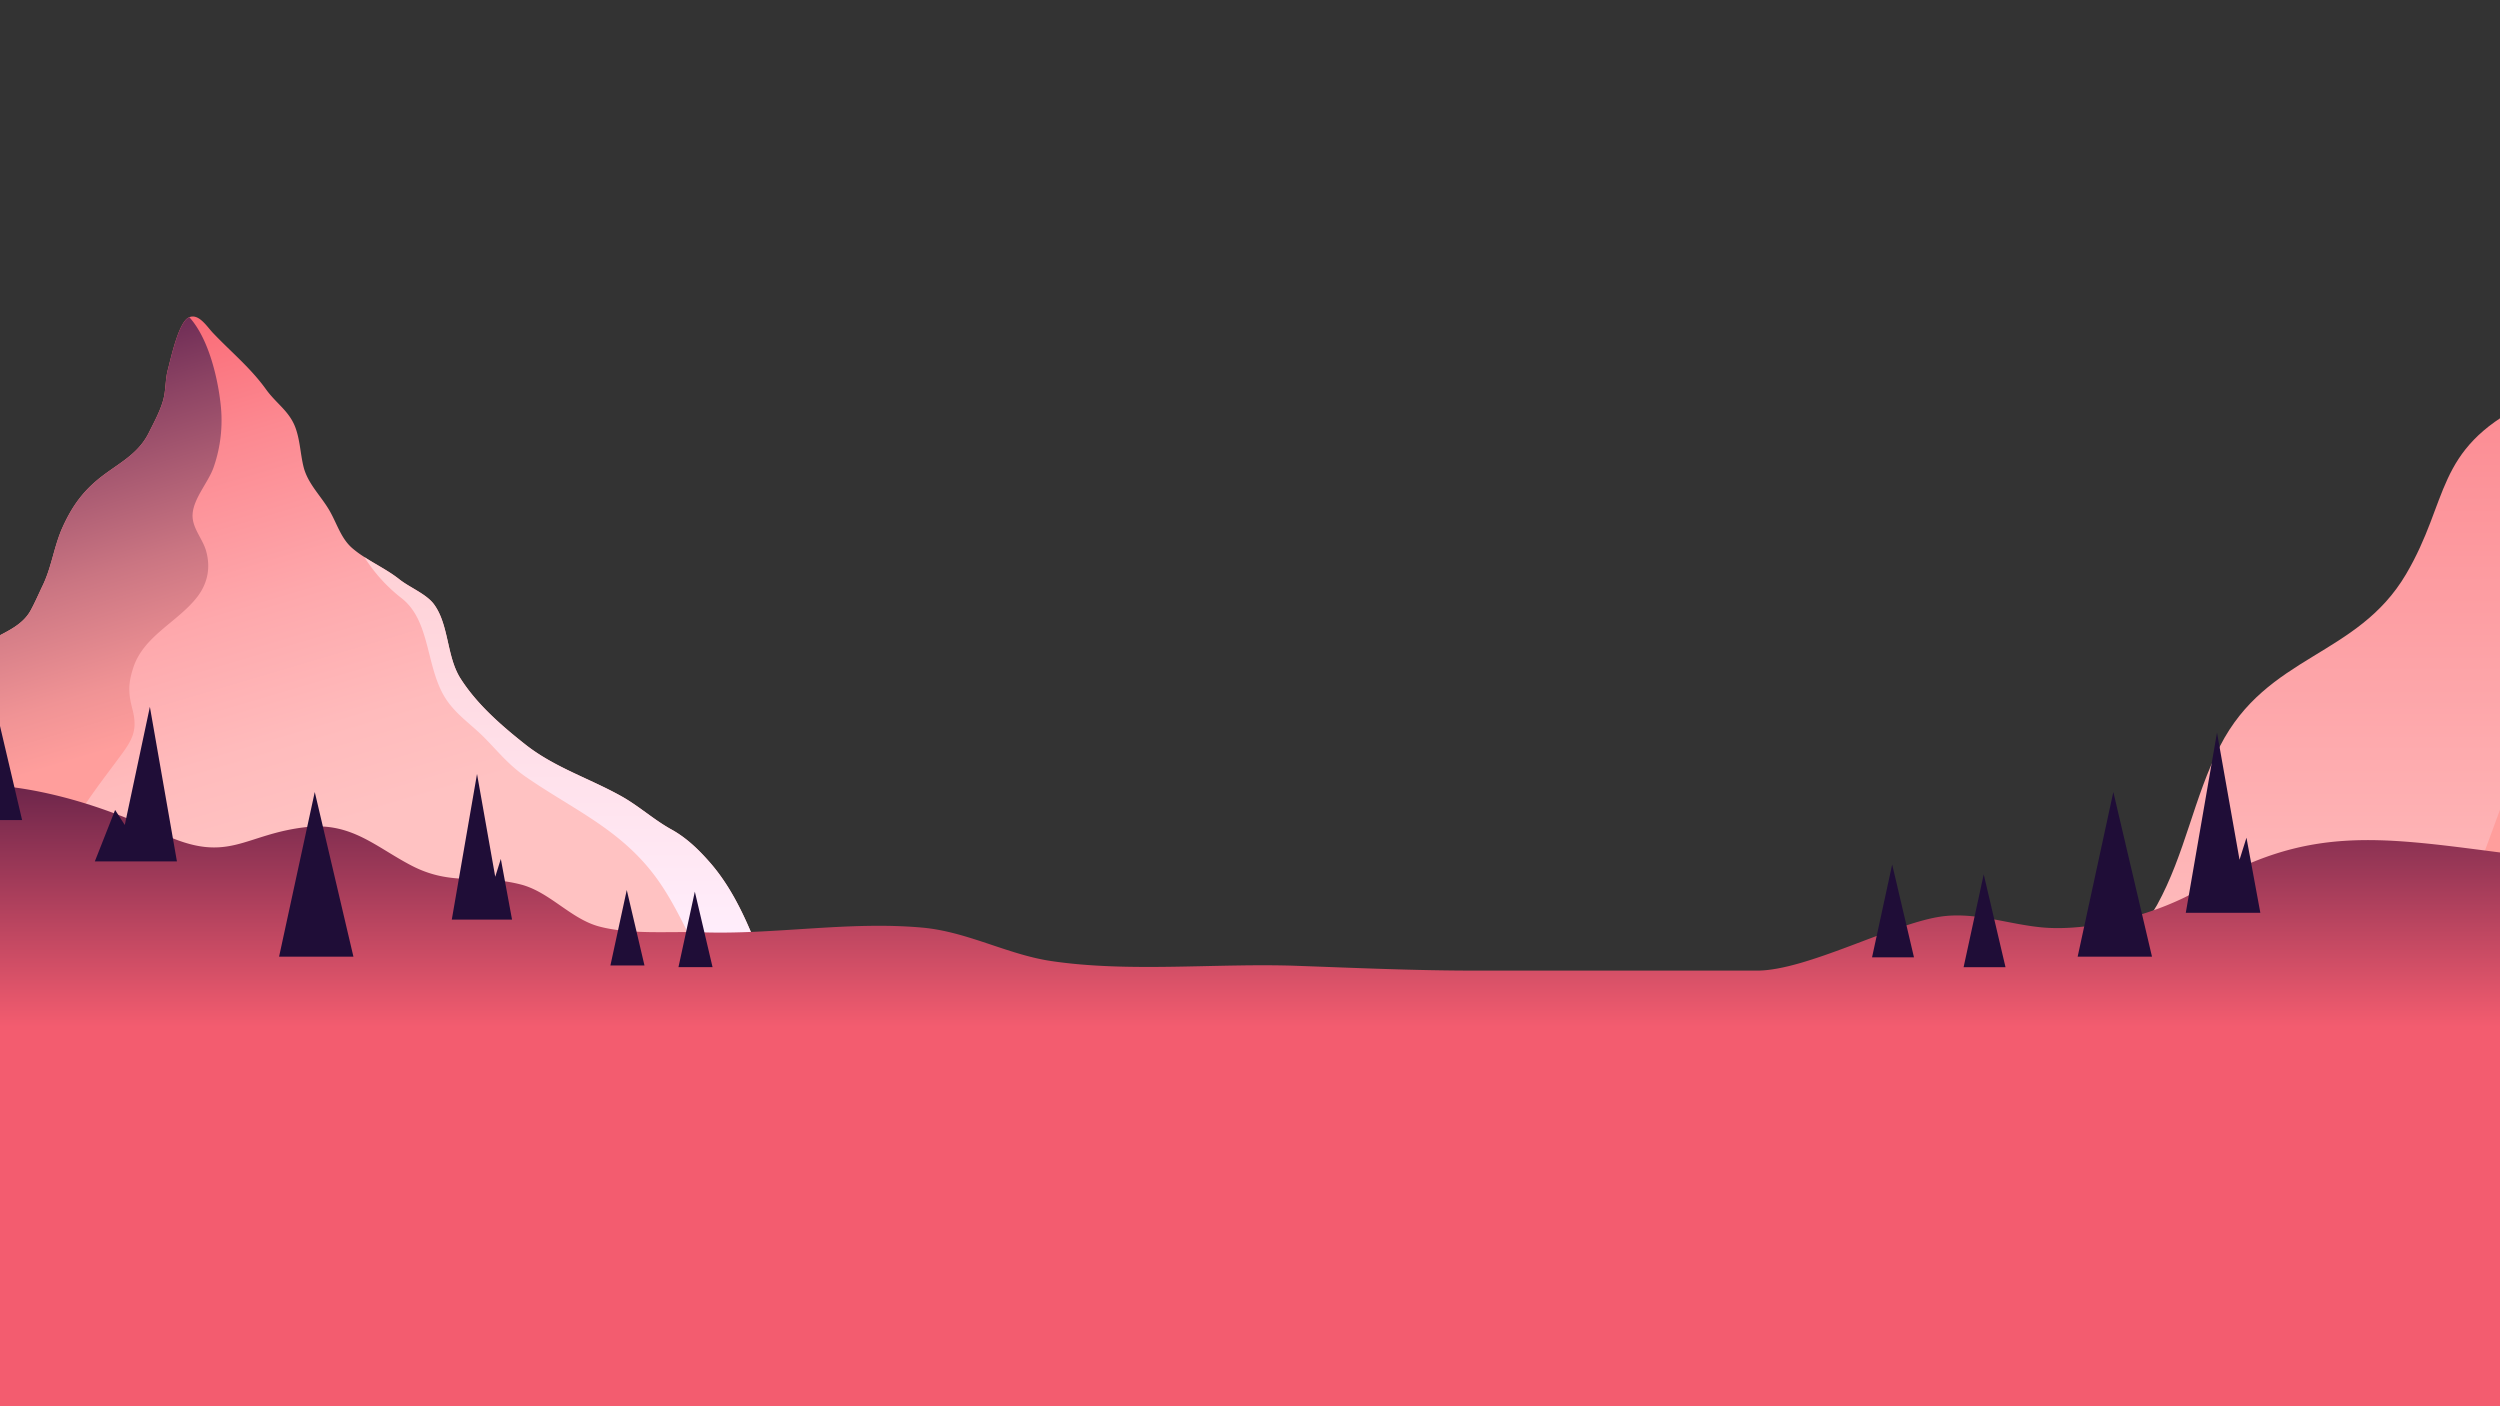 <svg xmlns="http://www.w3.org/2000/svg" xmlns:xlink="http://www.w3.org/1999/xlink" viewBox="0 0 1920 1080"><rect x="0" y="0" width="1920" height="1080" fill="#333333" stroke="none"/><defs><style>.cls-1{isolation:isolate;}.cls-2{fill:url(#linear-gradient);}.cls-3,.cls-6{mix-blend-mode:multiply;}.cls-3{fill:url(#linear-gradient-2);}.cls-4{fill:url(#linear-gradient-3);}.cls-5{fill:url(#linear-gradient-4);}.cls-6{fill:url(#linear-gradient-5);}.cls-7{fill:url(#linear-gradient-6);}.cls-8{fill:#1f0d37;}</style><linearGradient id="linear-gradient" x1="1880.78" y1="-3.6" x2="1880.78" y2="779.19" gradientUnits="userSpaceOnUse"><stop offset="0" stop-color="#fa6874"/><stop offset="1" stop-color="#ffc2c2"/></linearGradient><linearGradient id="linear-gradient-2" x1="2364.67" y1="88.86" x2="2027.53" y2="637.12" gradientUnits="userSpaceOnUse"><stop offset="0" stop-color="#6b2a54"/><stop offset="0.19" stop-color="#8d4464"/><stop offset="0.57" stop-color="#ca7582"/><stop offset="0.85" stop-color="#f09395"/><stop offset="1" stop-color="#ff9e9c"/></linearGradient><linearGradient id="linear-gradient-3" x1="64.09" y1="257.49" x2="182.78" y2="657.29" gradientUnits="userSpaceOnUse"><stop offset="0" stop-color="#fa6874"/><stop offset="0.26" stop-color="#fc8991"/><stop offset="0.57" stop-color="#fea8ac"/><stop offset="0.82" stop-color="#ffbbbc"/><stop offset="1" stop-color="#ffc2c2"/></linearGradient><linearGradient id="linear-gradient-4" x1="432.07" y1="282.28" x2="432.07" y2="721.71" gradientUnits="userSpaceOnUse"><stop offset="0" stop-color="#ffc2c2"/><stop offset="1" stop-color="#ffeefc"/></linearGradient><linearGradient id="linear-gradient-5" x1="-66.52" y1="298.97" x2="21.35" y2="594.94" xlink:href="#linear-gradient-2"/><linearGradient id="linear-gradient-6" x1="1074.2" y1="788.55" x2="1074.2" y2="531.84" gradientUnits="userSpaceOnUse"><stop offset="0" stop-color="#f35c6f"/><stop offset="0.99" stop-color="#3b113d"/></linearGradient></defs><title>Plan de travail 1</title><g class="cls-1"><g id="Calque_1" data-name="Calque 1"><path class="cls-2" d="M2181-14V789.86H1580.55c0-1.28,64.75-74.22,76-94.72,21.72-39.43,28.25-82.65,48.41-122.13,36-70.47,105.28-68.25,142.86-132,33.56-57,21.57-95.16,90.58-130.45C2004,277.07,2070.59,135.43,2097.53,66,2118,13.3,2114.21-7.74,2181-14Z"/><path class="cls-3" d="M2181-14V789.86H1857.85c18.72-50.22,97.4-261.3,114.42-315.61,19.35-61.8,142.67-137.79,164.43-160s0-162.64,0-214.39S2181-14,2181-14Z"/><path class="cls-4" d="M584.32,734.74H-172.77c3.62-7.72,7.35-15.1,12.86-22,9.14-11.3,24.87-19.84,29.57-33.94,4.65-13.88.81-29.52,4.48-43.79,7.79-30.41,24.33-51.78,43.63-76.13,23-28.87,45.3-51.17,77.46-68.47,10.54-5.68,22.16-10.58,28.16-21.32,3.3-5.95,6.33-13,9.3-19.17,7.13-14.71,8.76-30.52,15.51-45.28,6.38-14,13.68-24.9,25.36-35,14.48-12.51,31.62-19.12,40.59-37,4-8,8.7-16.59,11.14-25.23,2.21-7.88,1.51-15.81,3.67-23.69,2.16-8,8.06-35.86,15.84-39.83a5.6,5.6,0,0,0,.59-.27c7.3-3,13.57,7.21,18,11.89,14.11,14.88,29.08,27,41,43.63,8.32,11.52,18.75,17.08,23.19,31.29,2.92,9.2,3.24,18.51,5.46,27.77,3.29,13.71,14.16,23.13,20.75,35.25,5.36,9.75,8.49,20.55,17,27.76a77.16,77.16,0,0,0,9,6.56c8.86,5.78,18.59,10.52,26.92,17.13,7.84,6.28,21,11.29,26.81,19.5,11.35,15.86,9.46,39.94,20.16,56.69,12.6,19.77,31.35,36.07,49.46,50.4,22.44,17.85,49.68,26.28,74.27,40.1,13.52,7.6,24.76,18,38.38,25.5,11.62,6.45,21,15.6,29.73,25.62,17.73,20.44,28.81,46.16,38.49,71.28A3.36,3.36,0,0,0,584.32,734.74Z"/><path class="cls-5" d="M584.32,734.74H537.78c-10.49-19.56-19.3-40.11-32.11-58.29-27.4-39-65.14-54.37-101.89-79.87-12.81-8.87-20.49-18.51-31.41-29.69-10.81-11-23.19-18.68-31.14-32.06-14.21-24-10.91-58.28-32.75-75.36a122.81,122.81,0,0,1-28.65-31.62c8.86,5.78,18.59,10.52,26.92,17.13,7.84,6.28,21,11.29,26.81,19.5,11.35,15.86,9.46,39.94,20.16,56.69,12.6,19.77,31.35,36.07,49.46,50.4,22.44,17.85,49.68,26.28,74.27,40.1,13.52,7.6,24.76,18,38.38,25.5,11.62,6.45,21,15.6,29.73,25.62,17.73,20.44,28.81,46.16,38.49,71.28A3.36,3.36,0,0,0,584.32,734.74Z"/><path class="cls-6" d="M164,359.06C160,370.38,148.58,382.79,147.91,395c-.6,10.33,7.71,18.57,10.39,28.18,3.73,13.33,1,25.78-7.82,36.53-15.21,18.61-40.29,29.13-48.11,53.06-4.18,12.87-3.77,19.9-.64,32,4.25,16.37-.19,23.63-10,36.8C65.92,616.44,42.7,643.9,38.9,689.13c-1,11.62,1.49,29,1.94,45.61H-172.78c3.61-7.71,7.34-15.12,12.89-22,9.1-11.28,24.86-19.82,29.56-34,4.62-13.86.78-29.51,4.47-43.79,7.79-30.39,24.34-51.77,43.64-76.11,23-28.86,45.28-51.16,77.44-68.47,10.55-5.66,22.17-10.6,28.18-21.35,3.31-5.92,6.29-12.95,9.27-19.14,7.16-14.73,8.76-30.53,15.55-45.31,6.37-14,13.64-24.87,25.34-34.94,14.49-12.53,31.64-19.14,40.58-37,4-8,8.72-16.56,11.14-25.21,2.24-7.9,1.53-15.8,3.66-23.7,2.16-8.05,8.08-35.85,15.83-39.8.23-.12.45-.19.64-.31,15,16.6,21.84,47.06,24,66.54A109.34,109.34,0,0,1,164,359.06Z"/><path class="cls-7" d="M2181,560.33v520H-32.61V602.53C22.26,600.27,79.29,618.78,124,640c52,24.57,62.76.44,111.73-4.85,34.11-3.69,53,15.37,80,29.47,31.29,16.36,52.16,6.44,84.16,14.65,22.22,5.68,38.38,26.44,60.27,32.28,24.11,6.39,53.41,3.64,78.49,4.46,56.22,1.93,112.92-8.65,169.3-3.63,34.65,3,65.68,20.65,99.14,25.67,60.32,9,127.51,1.54,188.38,3.69,46.27,1.65,91.35,3.69,137.73,3.69h216.27c37.73,0,103.41-35.75,140.6-41.42,26.49-4,52,5.83,78.38,8.26,37.84,3.41,90-10.58,122.33-30.08,80-48.25,135.84-39.55,227.51-27.71,33.14,4.3,44.17-1.15,74.12-13.71,27.4-11.52,34.43-.77,63.35-5.57,39.89-6.61,59-66.32,100.75-73.59A108.19,108.19,0,0,1,2181,560.33Z"/><g id="arbre1"><polygon class="cls-8" points="1678.69 701.01 1702.66 562.6 1719.96 660.3 1725.29 643.34 1735.94 701.01 1678.69 701.01"/><polygon class="cls-8" points="346.97 706.26 366.35 594.39 380.34 673.36 384.64 659.65 393.25 706.26 346.97 706.26"/><polygon class="cls-8" points="72.84 661.53 88.41 622.04 95.83 633.57 115.11 542.86 135.88 661.53 72.84 661.53"/><polygon class="cls-8" points="1595.63 734.74 1623.04 608.26 1652.74 734.74 1595.63 734.74"/><polygon class="cls-8" points="214.33 734.74 241.74 608.26 271.44 734.74 214.33 734.74"/><polygon class="cls-8" points="-19.59 629.82 -2.04 548.84 16.98 629.82 -19.59 629.82"/><polygon class="cls-8" points="468.79 741.5 481.36 683.52 494.97 741.5 468.79 741.5"/><polygon class="cls-8" points="521.06 742.76 533.63 684.79 547.24 742.76 521.06 742.76"/><polygon class="cls-8" points="1437.73 735.25 1453.19 663.92 1469.94 735.25 1437.73 735.25"/><polygon class="cls-8" points="1508.04 742.83 1523.5 671.5 1540.24 742.83 1508.04 742.83"/></g></g></g></svg>